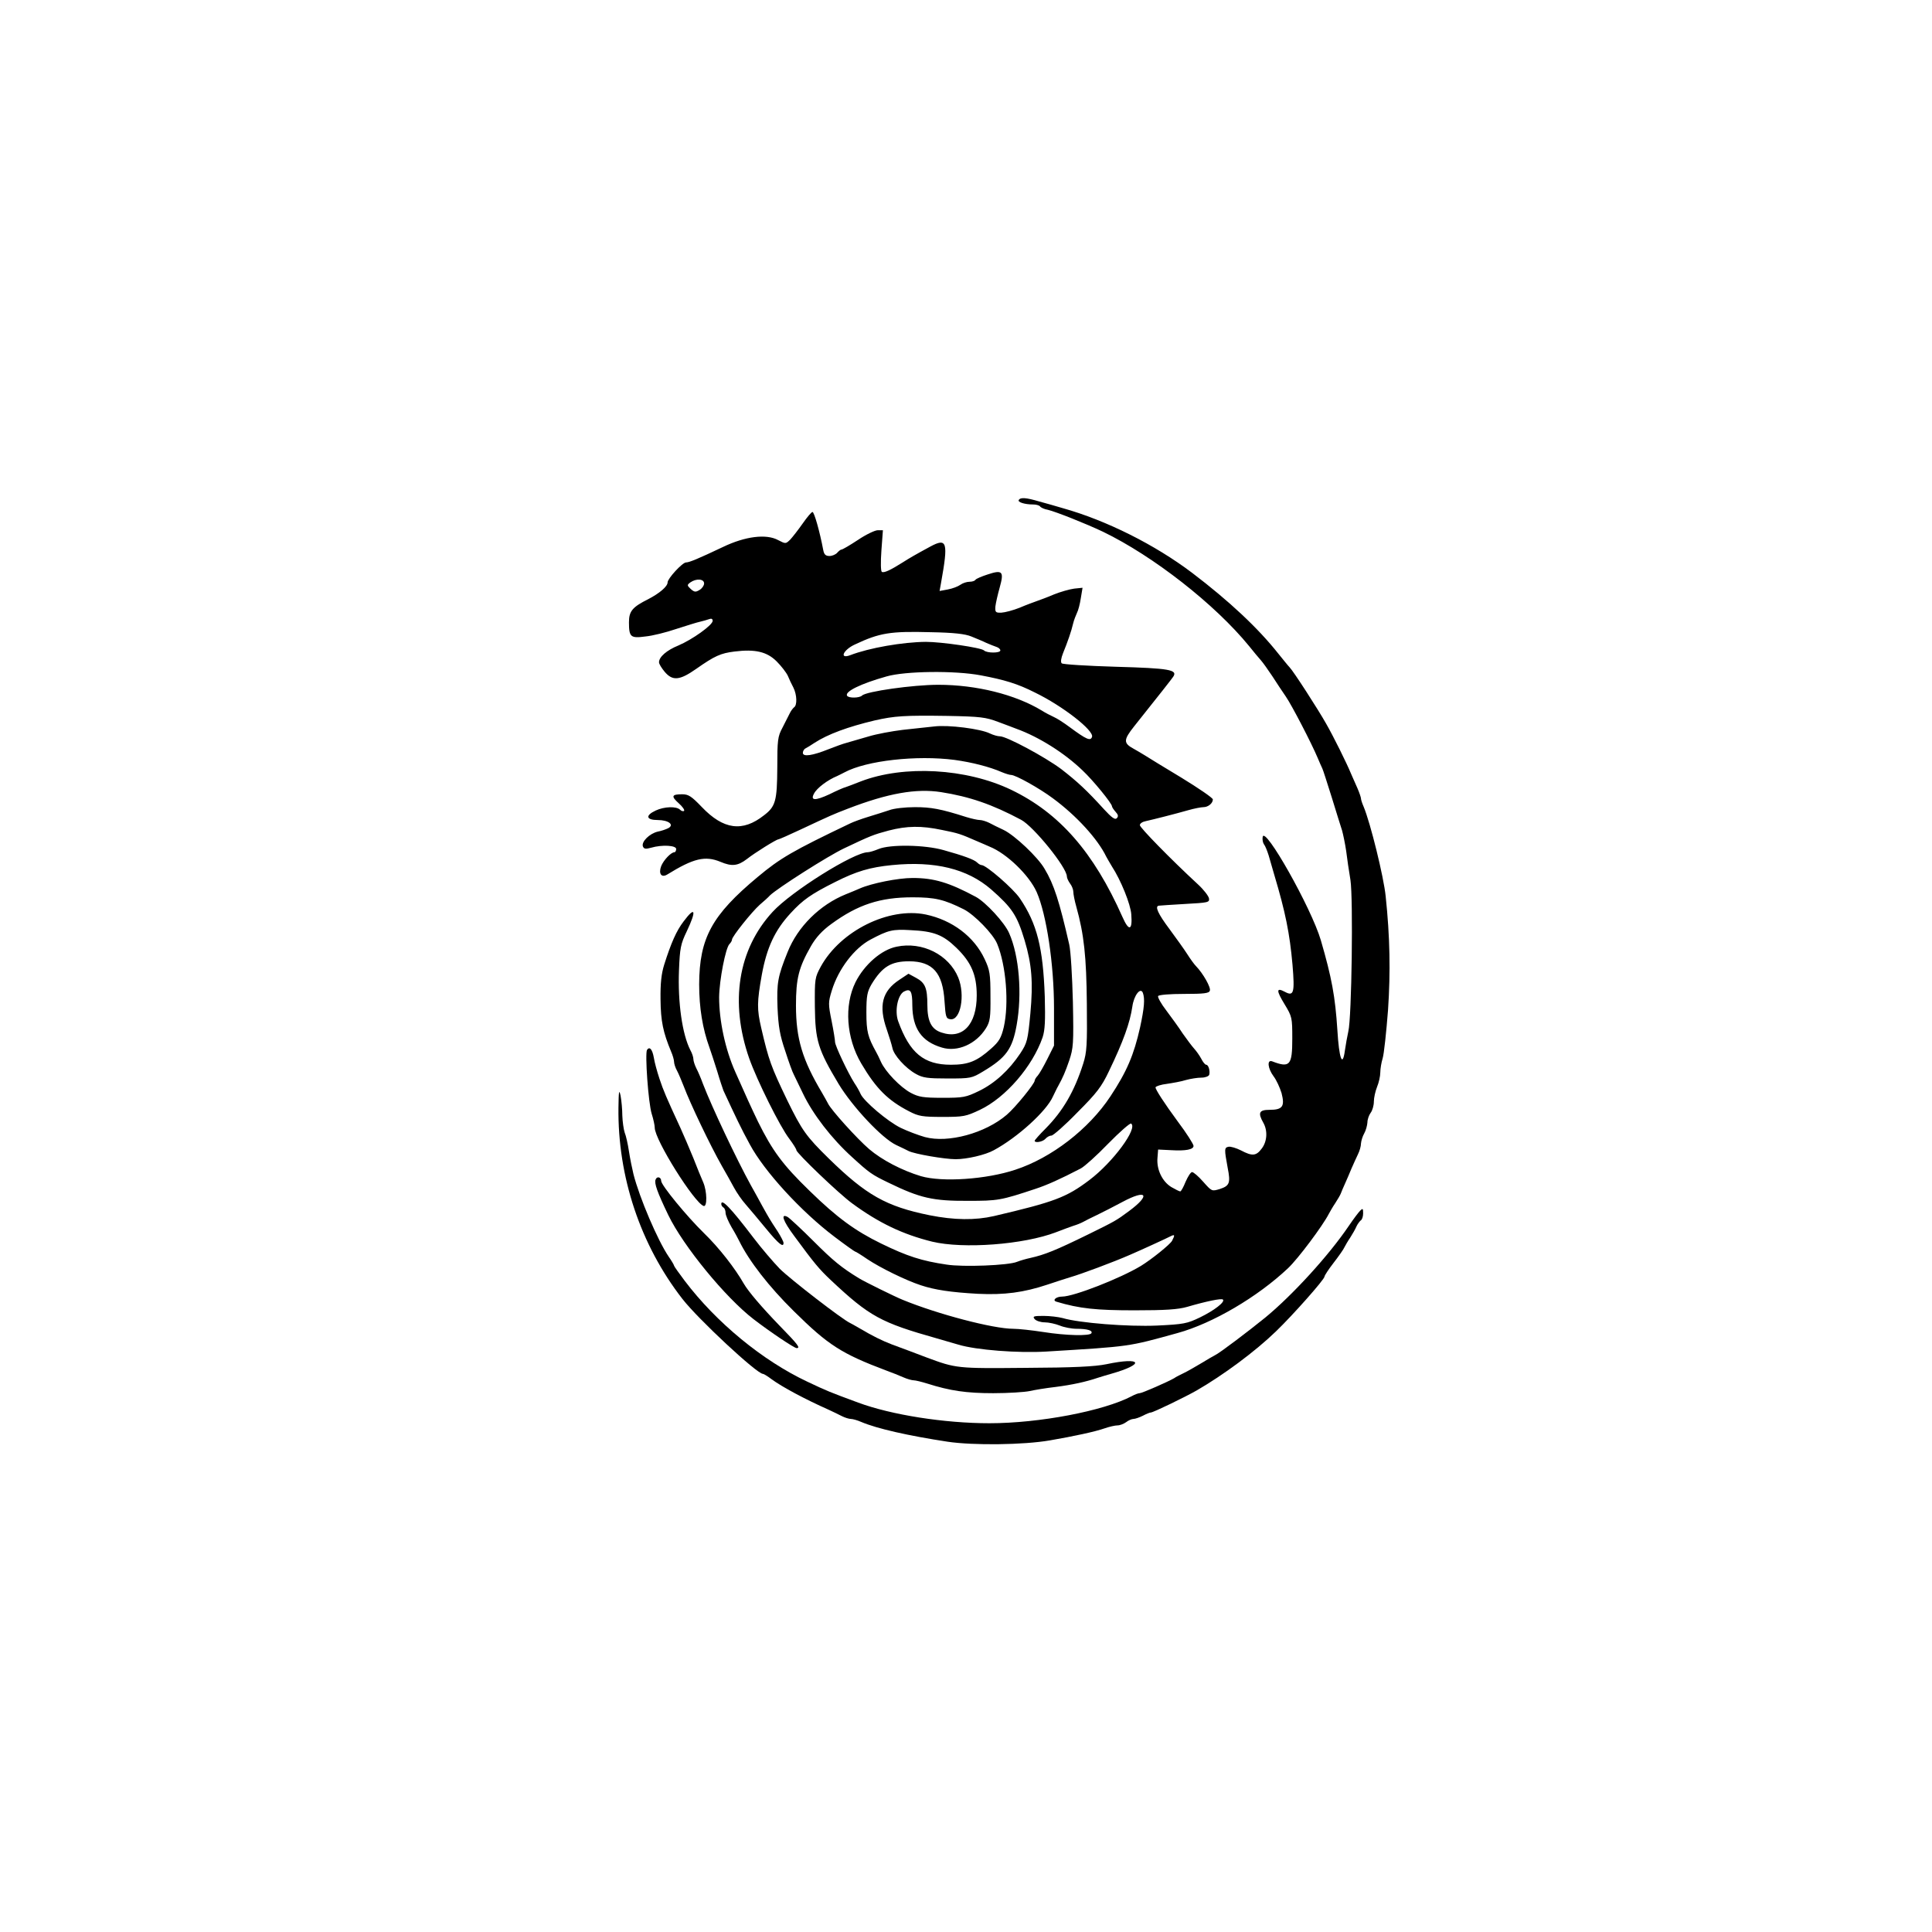 <?xml version="1.0" standalone="no"?>
<!DOCTYPE svg PUBLIC "-//W3C//DTD SVG 20010904//EN"
 "http://www.w3.org/TR/2001/REC-SVG-20010904/DTD/svg10.dtd">
<svg version="1.0" xmlns="http://www.w3.org/2000/svg"
 width="900pt" height="900pt" viewBox="0 0 900 900"
 preserveAspectRatio="xMidYMid meet">
<g transform="translate(0,900) scale(0.1,-0.1)"
fill="#000000" stroke="none">
<path d="M4746 6671 c-7 -10 27 -21 66 -21 15 0 29 -4 33 -9 3 -5 19 -13 37
-16 37 -9 176 -64 256 -102 234 -113 522 -338 681 -533 20 -25 44 -54 54 -65
10 -11 34 -45 54 -75 19 -30 48 -73 63 -95 27 -39 119 -216 148 -285 8 -19 18
-42 22 -50 4 -8 23 -69 44 -135 20 -66 42 -135 48 -154 5 -18 14 -61 19 -95 4
-33 13 -95 20 -136 13 -87 6 -640 -10 -705 -5 -22 -12 -62 -16 -89 -11 -81
-27 -38 -35 96 -10 155 -26 243 -77 418 -44 150 -263 538 -271 481 -2 -12 1
-27 6 -34 6 -7 15 -30 22 -52 6 -22 18 -62 26 -90 52 -174 72 -273 85 -419 11
-132 6 -149 -36 -126 -40 21 -40 6 -1 -58 35 -58 36 -62 36 -160 0 -125 -11
-138 -94 -106 -25 9 -20 -34 7 -70 13 -17 29 -52 37 -78 16 -62 5 -78 -56 -78
-49 0 -55 -14 -29 -60 21 -37 18 -87 -7 -120 -26 -35 -44 -37 -97 -9 -22 11
-48 19 -58 17 -20 -4 -20 -11 -4 -98 14 -71 9 -84 -37 -99 -37 -11 -37 -11
-77 34 -22 25 -45 45 -52 45 -6 0 -19 -20 -30 -45 -10 -25 -21 -45 -25 -45 -4
0 -22 9 -41 20 -42 25 -70 82 -65 136 l3 39 62 -3 c66 -4 103 3 103 20 0 8
-33 60 -73 113 -64 87 -106 152 -104 160 2 5 26 13 53 16 27 4 67 11 89 18 22
6 54 11 72 11 17 0 33 6 36 13 5 17 -3 47 -14 47 -5 0 -15 12 -23 28 -8 15
-23 36 -33 47 -10 11 -34 43 -53 70 -18 28 -53 76 -77 108 -24 31 -41 62 -38
67 4 6 55 10 121 10 94 0 116 3 120 15 6 14 -31 80 -65 115 -8 8 -26 33 -40
55 -14 22 -52 75 -83 117 -54 72 -69 106 -50 109 4 1 59 4 122 8 108 6 115 7
112 26 -2 11 -24 40 -50 64 -132 122 -272 266 -272 277 0 8 12 16 28 19 36 8
135 33 198 51 28 8 60 14 70 14 22 0 44 18 44 36 0 7 -66 52 -146 101 -80 48
-158 96 -172 105 -15 9 -38 23 -51 30 -48 26 -48 41 2 104 122 153 173 218
182 231 23 33 -17 40 -267 47 -134 4 -247 11 -252 16 -6 6 -3 24 6 47 22 54
39 103 47 138 4 17 13 39 18 50 6 11 14 42 18 69 l8 48 -39 -4 c-22 -3 -64
-15 -94 -27 -30 -13 -66 -26 -80 -31 -14 -5 -50 -18 -80 -31 -30 -12 -68 -22
-85 -23 -27 -1 -30 2 -28 29 2 17 11 56 20 88 21 75 13 84 -56 61 -28 -9 -54
-20 -57 -25 -3 -5 -15 -9 -27 -9 -13 0 -32 -6 -43 -14 -11 -8 -37 -18 -59 -22
l-38 -7 7 39 c34 189 28 210 -50 168 -72 -39 -96 -53 -129 -74 -57 -36 -87
-50 -97 -44 -5 3 -6 44 -2 100 l7 94 -24 0 c-13 0 -55 -20 -92 -45 -38 -25
-72 -45 -77 -45 -4 0 -13 -7 -20 -15 -7 -8 -23 -15 -36 -15 -18 0 -25 7 -29
28 -16 85 -42 177 -50 177 -5 0 -25 -24 -46 -54 -21 -30 -47 -63 -58 -75 -21
-20 -21 -20 -56 -2 -55 30 -153 18 -257 -32 -116 -55 -157 -72 -172 -72 -17 0
-86 -75 -86 -93 0 -19 -38 -51 -90 -78 -74 -37 -90 -56 -90 -108 0 -69 8 -75
76 -66 33 3 97 19 144 35 47 15 97 31 112 34 14 3 33 9 42 12 10 4 16 1 16 -8
0 -20 -96 -88 -160 -115 -54 -22 -90 -53 -90 -78 0 -8 12 -27 26 -44 37 -44
70 -41 147 13 87 61 114 73 179 81 96 12 151 -1 196 -46 22 -22 45 -52 52 -67
6 -15 18 -40 26 -55 17 -34 18 -83 3 -92 -5 -4 -15 -17 -20 -28 -6 -12 -21
-42 -34 -67 -22 -41 -24 -57 -24 -187 -1 -154 -8 -180 -62 -221 -100 -79 -189
-67 -290 39 -48 50 -62 59 -91 59 -49 0 -53 -9 -16 -42 17 -15 28 -31 25 -35
-4 -4 -13 -1 -19 5 -17 17 -74 15 -114 -4 -49 -23 -44 -44 10 -44 50 0 79 -22
49 -38 -10 -5 -32 -13 -49 -16 -38 -9 -77 -47 -69 -69 5 -12 13 -13 38 -6 52
15 117 11 117 -6 0 -8 -4 -15 -8 -15 -16 0 -51 -37 -62 -65 -13 -35 1 -55 28
-39 123 76 177 89 249 59 52 -22 80 -19 122 13 38 30 138 92 147 92 3 0 49 20
102 45 145 68 152 71 222 98 187 72 318 95 434 77 133 -21 238 -57 373 -129
58 -31 213 -222 213 -264 0 -7 7 -22 15 -33 8 -10 15 -28 15 -38 0 -11 6 -42
14 -70 36 -129 47 -233 49 -451 2 -193 0 -227 -17 -280 -41 -129 -94 -220
-175 -302 -28 -28 -51 -54 -51 -57 0 -12 38 -5 50 9 7 8 19 15 28 15 8 0 63
48 121 108 90 90 113 120 147 192 67 139 98 226 109 301 7 52 38 92 49 64 10
-28 7 -68 -13 -161 -29 -129 -62 -206 -138 -321 -101 -153 -275 -287 -443
-342 -135 -45 -341 -59 -440 -30 -89 27 -181 75 -241 126 -56 48 -179 184
-192 213 -4 8 -17 31 -28 50 -91 153 -121 251 -121 406 0 127 13 177 70 277
23 40 52 72 95 103 123 90 227 124 378 124 105 0 147 -10 239 -56 49 -25 136
-114 155 -160 42 -101 56 -279 31 -389 -12 -50 -22 -67 -58 -99 -67 -60 -107
-76 -188 -76 -126 0 -192 54 -246 203 -17 48 -2 122 27 138 31 16 39 2 39 -64
1 -108 43 -169 138 -197 72 -22 159 16 205 90 19 31 22 49 21 150 0 103 -3
121 -27 172 -49 105 -151 182 -275 208 -172 35 -396 -76 -488 -242 -28 -52
-29 -56 -28 -188 2 -157 14 -198 111 -360 65 -107 202 -253 268 -284 22 -10
48 -23 58 -28 28 -14 168 -38 219 -38 52 0 139 20 178 42 111 60 245 182 275
250 9 18 19 40 24 48 23 42 33 65 52 120 19 57 21 77 17 273 -3 117 -10 237
-17 267 -46 201 -71 280 -115 353 -31 54 -139 156 -191 181 -22 10 -52 25 -67
33 -14 7 -34 13 -43 13 -10 0 -38 6 -64 14 -119 38 -164 46 -239 46 -45 0 -99
-6 -119 -14 -21 -7 -65 -21 -98 -31 -33 -10 -71 -24 -85 -31 -268 -128 -326
-162 -430 -249 -214 -178 -272 -285 -273 -500 0 -110 16 -207 48 -295 7 -19
23 -69 36 -110 12 -41 26 -82 29 -90 58 -125 83 -178 123 -251 67 -125 238
-312 394 -430 50 -38 94 -69 96 -69 3 0 29 -16 58 -36 60 -40 178 -98 248
-121 66 -22 141 -33 266 -40 124 -6 214 6 325 43 41 14 89 29 105 34 52 15
200 70 280 105 51 22 169 76 188 86 20 10 21 6 7 -21 -9 -17 -96 -87 -145
-117 -96 -58 -313 -143 -367 -143 -29 0 -48 -18 -26 -24 107 -32 185 -40 363
-40 144 0 203 4 245 16 89 26 161 41 167 34 11 -11 -41 -51 -107 -83 -60 -29
-76 -32 -200 -38 -136 -6 -363 12 -440 35 -19 5 -59 10 -89 10 -46 0 -52 -2
-41 -15 7 -8 28 -15 47 -15 18 0 50 -7 70 -15 19 -8 55 -15 78 -15 50 0 77 -8
69 -21 -8 -13 -117 -11 -224 6 -52 8 -115 15 -140 15 -93 0 -352 68 -515 135
-35 14 -179 85 -203 100 -82 50 -121 82 -211 172 -57 57 -112 108 -122 114
-34 18 -22 -18 31 -89 95 -129 115 -153 170 -205 181 -170 233 -198 495 -272
28 -8 73 -21 100 -29 83 -25 278 -40 410 -32 394 24 378 22 610 86 164 45 373
168 515 302 46 43 162 198 190 253 6 11 19 34 30 50 11 17 23 37 26 45 3 8 12
30 20 47 8 18 22 50 30 70 9 21 23 51 30 66 8 16 14 38 14 50 1 12 7 33 15 47
8 14 14 37 15 51 0 14 7 34 15 45 8 10 15 34 15 52 0 18 7 49 15 69 8 19 15
50 15 67 0 17 5 47 11 66 6 19 17 121 25 225 12 177 9 341 -11 530 -9 90 -71
342 -103 418 -7 16 -12 32 -12 37 0 5 -7 26 -16 47 -9 21 -23 52 -30 68 -20
49 -83 176 -117 235 -36 64 -152 244 -170 262 -7 7 -30 36 -52 63 -95 120
-230 246 -401 376 -173 131 -400 245 -604 302 -30 9 -79 23 -109 31 -61 18
-87 20 -95 7z m-1466 -389 c0 -9 -9 -23 -21 -30 -18 -11 -24 -11 -41 4 -18 17
-18 19 -2 31 27 19 64 17 64 -5z m1245 -247 c22 -9 54 -22 70 -30 17 -7 38
-16 48 -19 9 -3 17 -10 17 -16 0 -13 -63 -13 -76 0 -13 13 -199 40 -271 40
-108 -1 -264 -28 -352 -62 -53 -20 -33 25 22 50 115 54 164 62 352 57 109 -2
161 -8 190 -20z m44 -181 c111 -21 171 -39 252 -80 130 -63 277 -178 266 -207
-7 -20 -26 -12 -103 45 -28 21 -61 42 -75 48 -13 6 -39 19 -56 30 -124 75
-305 120 -482 120 -118 0 -336 -31 -355 -50 -12 -12 -63 -13 -70 -1 -12 19 63
56 184 90 87 25 317 28 439 5z m81 -217 c36 -13 74 -28 85 -32 105 -38 224
-113 308 -194 50 -47 137 -154 137 -167 0 -4 8 -16 17 -26 12 -13 14 -21 5
-30 -8 -8 -24 4 -59 42 -79 87 -124 129 -199 187 -76 57 -255 153 -286 153
-11 0 -31 6 -46 13 -43 22 -194 41 -259 33 -32 -3 -98 -11 -148 -16 -49 -6
-121 -19 -160 -31 -38 -11 -83 -24 -100 -29 -16 -4 -55 -18 -85 -30 -75 -30
-120 -37 -120 -17 0 8 6 18 13 21 6 3 26 15 42 26 62 40 154 74 280 104 93 21
139 24 340 21 152 -3 177 -6 235 -28z m-203 -177 c80 -11 163 -32 220 -57 17
-7 36 -13 43 -13 21 0 132 -62 195 -109 110 -81 209 -190 248 -271 4 -8 16
-28 26 -45 43 -66 88 -178 91 -225 6 -75 -11 -80 -41 -12 -134 302 -294 485
-519 593 -209 100 -499 116 -700 39 -30 -12 -62 -24 -71 -27 -9 -2 -43 -17
-75 -33 -67 -31 -90 -30 -72 3 13 26 64 64 108 82 8 4 23 11 34 17 102 55 336
81 513 58z m-60 -326 c80 -16 87 -19 163 -52 25 -11 52 -22 60 -26 80 -32 184
-133 219 -211 46 -104 81 -336 81 -542 l0 -174 -31 -62 c-17 -34 -37 -69 -45
-78 -8 -8 -14 -19 -14 -23 0 -14 -90 -125 -130 -159 -100 -86 -273 -133 -381
-104 -32 9 -82 28 -113 43 -60 29 -172 124 -187 158 -5 12 -18 35 -29 51 -30
47 -90 174 -90 191 0 9 -7 53 -16 98 -16 79 -16 87 1 142 31 101 105 197 180
237 83 44 102 49 187 44 109 -5 151 -22 213 -82 70 -68 95 -127 95 -222 0
-136 -66 -206 -164 -173 -47 15 -66 52 -66 129 0 78 -10 103 -53 126 l-35 19
-42 -28 c-81 -53 -98 -121 -59 -232 11 -32 23 -71 26 -85 6 -34 61 -95 110
-122 32 -18 54 -21 148 -21 107 0 112 1 165 33 107 64 136 104 156 216 26 145
12 322 -35 428 -21 49 -109 144 -155 169 -125 67 -195 88 -295 88 -68 0 -192
-25 -246 -49 -11 -5 -40 -17 -65 -27 -121 -49 -224 -151 -271 -269 -46 -114
-51 -143 -47 -258 4 -90 11 -130 36 -203 16 -50 34 -100 40 -110 5 -10 24 -50
43 -89 46 -96 133 -209 228 -295 81 -74 92 -82 171 -120 146 -71 206 -85 370
-84 138 0 152 2 314 56 52 17 115 45 211 95 17 9 74 60 127 115 54 55 102 97
107 94 33 -21 -84 -180 -194 -263 -107 -81 -163 -102 -445 -168 -87 -20 -185
-19 -300 4 -202 41 -295 94 -469 264 -106 104 -125 131 -194 272 -75 156 -86
186 -121 337 -20 86 -20 120 3 248 23 125 60 206 134 286 57 62 95 89 209 146
97 49 161 68 263 78 200 20 351 -17 462 -113 98 -86 121 -121 156 -237 34
-114 40 -196 27 -340 -12 -127 -15 -138 -47 -187 -52 -78 -118 -139 -192 -175
-62 -30 -73 -32 -171 -32 -90 0 -111 4 -147 23 -49 26 -118 98 -139 144 -8 18
-18 39 -23 47 -38 69 -45 94 -45 183 0 79 4 97 24 132 50 82 91 107 176 107
109 -1 156 -53 164 -187 5 -73 7 -80 27 -83 48 -7 70 113 37 194 -44 107 -168
169 -287 144 -71 -14 -151 -84 -192 -166 -53 -108 -43 -259 27 -378 69 -117
124 -172 223 -223 44 -23 62 -26 155 -26 99 0 109 2 175 33 120 57 245 202
292 338 11 34 13 77 10 190 -8 227 -36 339 -116 457 -30 45 -157 155 -178 155
-5 0 -14 5 -21 12 -14 14 -64 32 -157 58 -88 25 -249 27 -302 5 -19 -8 -42
-15 -50 -15 -65 0 -357 -183 -444 -278 -161 -175 -200 -421 -109 -682 36 -102
143 -318 187 -375 18 -24 33 -48 33 -53 0 -13 198 -203 260 -248 124 -91 235
-144 372 -178 145 -35 427 -14 578 44 30 12 67 25 81 30 14 4 34 12 45 18 10
6 39 20 64 32 25 12 78 39 119 61 114 61 133 33 30 -43 -59 -44 -67 -48 -189
-108 -151 -74 -203 -95 -270 -110 -19 -4 -47 -12 -62 -18 -40 -17 -253 -25
-328 -13 -116 17 -184 39 -305 98 -121 59 -206 121 -333 245 -127 123 -174
188 -241 323 -34 71 -55 117 -105 230 -48 107 -76 241 -76 350 1 79 30 229 48
247 7 7 12 16 12 21 0 14 92 129 129 162 19 16 41 36 48 44 34 33 269 183 345
219 124 59 137 64 208 83 85 22 152 23 247 3z"/>
<path d="M3184 4707 c-33 -43 -58 -100 -90 -201 -13 -42 -18 -86 -17 -162 1
-101 12 -153 49 -242 8 -18 14 -40 14 -48 0 -9 6 -28 14 -42 8 -15 21 -47 31
-72 30 -80 123 -275 178 -372 18 -31 43 -76 56 -100 13 -24 37 -59 55 -79 17
-20 60 -70 94 -112 60 -73 82 -90 82 -67 0 6 -12 29 -27 53 -36 54 -43 67 -72
119 -13 24 -37 68 -54 98 -65 118 -180 361 -222 470 -9 25 -23 58 -31 73 -8
16 -14 35 -14 44 0 8 -6 27 -14 41 -38 74 -59 223 -53 372 4 103 8 123 36 181
47 99 40 120 -15 46z"/>
<path d="M3014 4109 c-10 -17 6 -247 22 -298 8 -25 14 -54 14 -64 0 -57 184
-350 228 -365 17 -5 16 68 -2 110 -8 18 -29 69 -46 113 -18 44 -45 107 -60
140 -67 145 -79 173 -98 230 -11 33 -23 77 -26 97 -7 40 -20 55 -32 37z"/>
<path d="M2881 3841 c-4 -322 102 -640 298 -892 73 -94 347 -349 375 -349 4 0
22 -11 39 -24 50 -37 159 -95 267 -143 19 -9 47 -22 62 -30 14 -7 33 -13 42
-13 8 0 30 -6 48 -14 73 -31 218 -64 402 -92 120 -18 355 -15 476 6 111 19
213 41 255 56 23 8 50 14 61 14 11 0 29 7 40 15 10 8 26 15 34 15 8 0 28 7 44
15 15 8 32 15 37 15 11 0 160 72 214 103 123 71 272 181 369 275 79 76 226
242 226 255 0 5 19 34 43 65 24 31 47 64 50 72 4 8 16 29 27 45 11 17 24 40
29 52 5 11 15 24 20 28 6 3 11 18 11 33 0 23 -2 24 -14 12 -8 -8 -32 -40 -53
-71 -94 -139 -263 -323 -388 -426 -80 -65 -216 -168 -235 -176 -8 -4 -37 -21
-65 -38 -27 -16 -63 -37 -80 -45 -16 -8 -37 -18 -45 -24 -27 -16 -150 -70
-161 -70 -6 0 -23 -6 -37 -14 -132 -69 -430 -126 -663 -126 -210 0 -457 39
-611 96 -135 50 -143 53 -238 98 -208 98 -423 275 -570 469 -27 36 -50 68 -50
71 0 3 -11 22 -25 42 -51 75 -136 274 -164 384 -6 25 -16 73 -21 106 -5 34
-14 74 -20 88 -5 15 -10 51 -11 79 0 29 -4 70 -8 92 -7 33 -9 23 -10 -54z"/>
<path d="M3054 3505 c-7 -17 8 -59 59 -165 70 -145 266 -384 397 -485 78 -60
190 -135 201 -135 19 0 7 16 -79 104 -86 89 -146 160 -167 196 -41 72 -115
167 -185 235 -81 79 -200 224 -200 244 0 18 -20 23 -26 6z"/>
<path d="M3360 3391 c0 -6 5 -13 10 -16 6 -3 10 -15 10 -25 0 -11 13 -41 28
-67 16 -26 31 -55 35 -63 46 -94 139 -214 256 -329 159 -157 221 -197 431
-276 25 -9 60 -23 78 -31 18 -8 40 -14 48 -14 9 0 37 -7 63 -15 107 -34 183
-45 308 -45 70 0 147 5 170 10 22 5 76 14 120 19 78 10 142 24 198 43 17 5 44
14 60 18 162 46 145 80 -21 45 -53 -11 -154 -16 -375 -17 -322 -3 -324 -3
-464 49 -50 19 -108 41 -160 60 -45 17 -93 41 -145 72 -19 11 -42 24 -50 28
-37 17 -280 205 -328 253 -29 30 -84 94 -122 144 -105 138 -150 185 -150 157z"/>
</g>
</svg>
